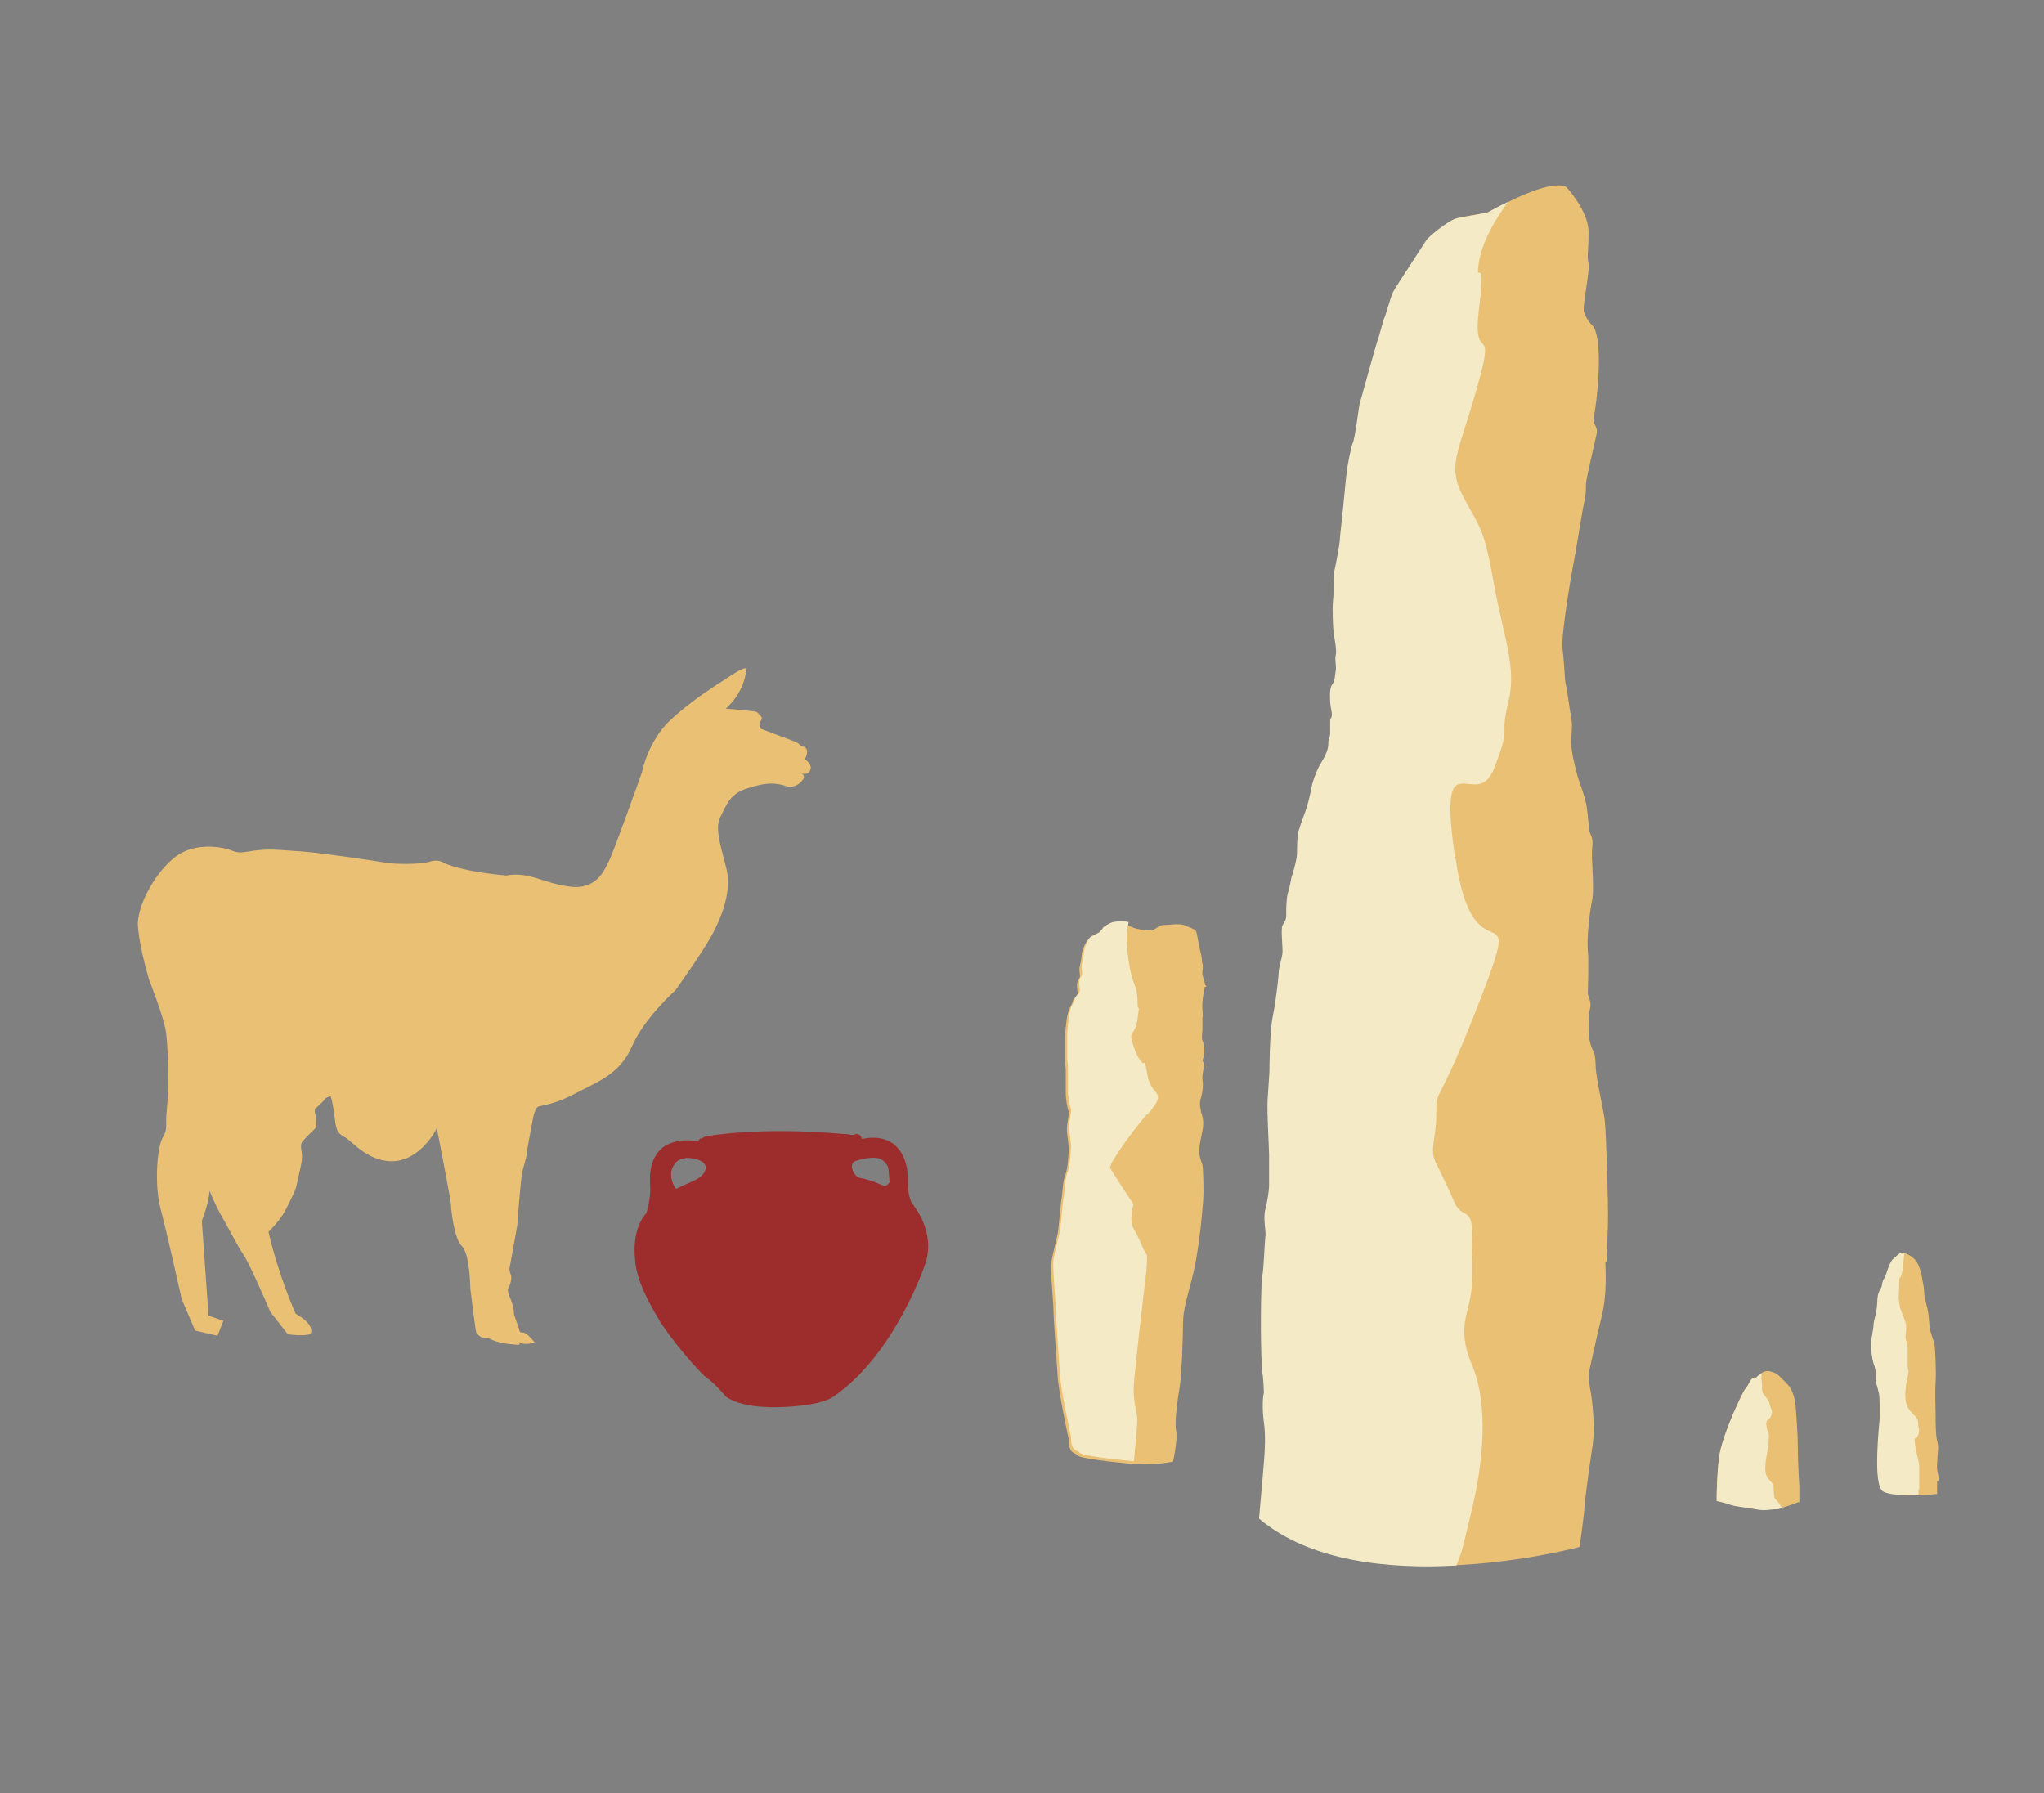 <?xml version="1.0" encoding="UTF-8"?>
<svg id="Capa_1" xmlns="http://www.w3.org/2000/svg" version="1.1" xmlns:xlink="http://www.w3.org/1999/xlink" viewBox="0 0 548.9 481.5">
  <rect x="0" y="0" width="548.9" height="481.5" fill="#808080" stroke="none"/>
  <!-- Generator: Adobe Illustrator 29.3.1, SVG Export Plug-In . SVG Version: 2.1.0 Build 151)  -->
  <defs>
    <style>
      .st0 {
        mix-blend-mode: multiply;
      }

      .st0, .st1, .st2 {
        isolation: isolate;
      }

      .st0, .st3 {
        fill: #9d2d2c;
      }

      .st2 {
        fill: #f4ebc6;
      }

      .st4 {
        fill: #eac075;
      }
    </style>
  </defs>
  <g class="st1">
    <g id="Capa_2">
      <g>
        <g>
          <path class="st4" d="M431.1,339c0,1.2.6,8.2-1,14.6-1.6,6.5-3,13.2-3.3,14.5s0,3.5.2,4.8c.3,1.1,1.5,9.3.7,15.1-.9,5.7-2.1,15-2.2,16.6,0,1.5-1.3,10.8-1.3,10.8,0,0-14.7,4-32.8,4.9-18,1-39.3-1-53-12.6,0,0,1-11.2,1.3-14.9.3-3.8.5-7.4,0-11-.5-3.6-.3-7,0-7.8,0-.8-.2-4.9-.4-5.3-.2-.4-.4-8.9-.4-11.9s0-12.3.4-14.4.6-8.9.8-10.4c.3-1.3-.7-4.7,0-7.4.7-2.8,1-5.5,1-6.3v-8.4c0-1.4-.6-11.5-.4-14.7.2-3.3.5-7.3.5-7.6s0-10.4.9-14.8,1.6-11,1.6-12,.9-3.7,1-5.1-.5-6.2,0-7.3c.5-1,1-1.3,1-2.7s0-4.3.4-5.8c.5-1.5.9-3.7,1-4.4.3-.7,1.3-4.1,1.5-6.1,0-2,0-5.4.6-6.9.4-1.5,1.5-4.1,2.1-6.1.6-2,1-4.1,1.4-6,.5-1.8,1.3-3.9,2.4-5.7s1.9-3.5,1.9-5,.5-1.7.5-2.9,0-2.8,0-3.5c.2-.8.6-.6.4-2.2-.3-1.5-.4-2.5-.4-2.8s-.3-3.4.5-4.5c.8-1,.8-2.7,1-3.8.2-1-.3-3.2,0-4.2s-.2-3.8-.5-5.5c-.3-1.8-.4-7.3-.3-8.3s.2-1.8.2-3.2,0-4.8.3-5.9,1.3-6.8,1.4-7.9c0-1,.5-4.8.6-6.2.2-1.4,1.1-11.3,1.3-12.6.2-1.2,1-6.1,1.6-7.4.6-1.3,1.6-9.6,1.8-10.4.2-.7,4.5-16.2,4.8-17,.4-.9,1.5-5.3,1.8-6,.4-.7,1.6-5.4,2.4-7.1.9-1.7,8.6-13.3,9-14s5.7-5.1,7.9-5.7c2.3-.6,7.7-1.3,8.6-1.7.3-.2,2.5-1.4,5.4-2.8,5-2.5,12.2-5.4,15.3-3.9,0,0,5.9,6.3,6,12,0,5.7-.5,6.7,0,8.4s-1.8,11.8-1.2,13.3c.6,1.6,1.5,2.9,2.3,3.6.9.9,2.1,4.8,1.5,14.2-.6,9.3-1.6,10.8-1.2,11.7.4.9,1,1.8.8,2.9s-2.9,12.4-2.9,13.6,0,3.2-.4,4.6-2.5,14.6-2.6,14.9-3.8,20.4-3.3,24.9c.6,4.6.5,8.3.9,9.6.4,1.4,1,6.8,1.4,8.6s.2,3.8,0,6.5c0,2.8,1,6.6,1.6,8.9s2.2,6,2.6,8.8c.4,2.9.5,4.9.7,6.3.2,1.3,1.1,1.6.8,4.5-.4,2.9.6,10.3,0,14-.8,3.7-1.5,10.6-1.2,13.8.3,3.1,0,10.4,0,11.6.3,1.1,1,2.6.6,3.9s-.4,5.1-.4,6.2.4,3.4.9,4.5.9,1.1,1,4.8,2.3,12.2,2.5,15.2c.3,3,.9,20.4.8,26.8-.2,6.4-.3,9.6-.4,10.8l.2-.3h0Z"/>
          <path class="st2" d="M390.9,230.7c4.9,33.9,18.8,6.1,6.8,37.2-12,31.1-12,23.7-12,31.1s-2,9.5,0,13.5c2,4.1,2.7,5.4,4.8,10.2,2,4.8,5,1.3,4.8,8.8-.2,7.4.2,4.8,0,12.8-.2,8.1-4.6,11.5,0,22.3s2.9,26.4,0,38.6c-2.9,12-2.2,9.9-4.2,15.2-18,1-39.3-1-53-12.6,0,0,1-11.2,1.3-14.9.3-3.8.5-7.4,0-11-.5-3.6-.3-7,0-7.8,0-.8-.2-4.9-.4-5.3-.2-.4-.4-8.9-.4-11.9s0-12.3.4-14.4.6-8.9.8-10.4c.3-1.3-.7-4.7,0-7.4s1-5.5,1-6.3v-8.4c0-1.4-.6-11.5-.4-14.7.2-3.3.5-7.3.5-7.6s0-10.4.9-14.8,1.6-11,1.6-12,.9-3.7,1-5.1-.5-6.2,0-7.3c.5-1,1-1.3,1-2.7s0-4.3.4-5.8c.5-1.5.9-3.7,1-4.4.3-.7,1.3-4.1,1.5-6.1,0-2,0-5.4.6-6.9.4-1.5,1.5-4.1,2.1-6.1.6-2,1-4.1,1.4-6,.5-1.8,1.3-3.9,2.4-5.7s1.9-3.5,1.9-5,.5-1.7.5-2.9,0-2.8,0-3.5c.2-.8.6-.6.4-2.2-.3-1.5-.4-2.5-.4-2.8s-.3-3.4.5-4.5c.8-1,.8-2.7,1-3.8.2-1-.3-3.2,0-4.2s-.2-3.8-.5-5.5c-.3-1.8-.4-7.3-.3-8.3s.2-1.8.2-3.2,0-4.8.3-5.9,1.3-6.8,1.4-7.9c0-1,.5-4.8.6-6.2.2-1.4,1.1-11.3,1.3-12.6.2-1.2,1-6.1,1.6-7.4.6-1.3,1.6-9.6,1.8-10.4.2-.7,4.5-16.2,4.8-17,.4-.9,1.5-5.3,1.8-6,.4-.7,1.6-5.4,2.4-7.1.9-1.7,8.6-13.3,9-14s5.7-5.1,7.9-5.7c2.3-.6,7.7-1.3,8.6-1.7.3-.2,2.5-1.4,5.4-2.8,0,0-6.5,8.3-7.8,15.9-1.3,7.7,2-3.4,0,12.6-2,16.1,4.8,2.7-.4,20.8-5,18.2-8.5,21.3-3.7,30.2s5.4,8.3,8.1,23.2c2.7,14.9,6.2,22.3,3.8,31.9s1,5.4-3.8,17.6-15.4-9.5-10.4,24.3v-.3h0Z"/>
        </g>
        <g>
          <path class="st4" d="M323.7,264.5c-.2.9-1,3.8-.8,6.6s0,1.5,0,2.4v3.2c0,.5-.3,2.2,0,2.7s1,3,0,5.4c0,0,.7,1,.4,1.9-.3,1-.5,2.6-.4,3.3.2.8.2,2.9-.4,4.8s0,3,0,3.7c.2.7,1,2.5.4,5.2s-1,5-.8,6.3.5,1.8.8,2.8c.2,1,.4,7,.2,9.6-.2,2.6-.6,6.6-.6,6.6,0,0-1,9.1-2.2,13.5-1,4.4-2.6,8.7-2.6,12.7s-.4,14.3-.9,17.2c-.5,2.9-1.4,9.3-1,11.6.6,2.3-.8,8.5-.8,8.5,0,0-4.5,1-9.7.6-.5,0-.9,0-1.4,0-5.4-.5-14.1-1.5-14.6-2.3-.7-.9-2.3-.2-2.3-4.3,0,0-2.8-12.7-3-17.3-.3-4.6-1.1-15.3-1.1-17.4s-.9-10.9-.6-12.8,1.4-6.1,1.7-7.6c.3-1.4.8-7.9,1-9,.3-1.2.3-4.8,1-6.7.8-1.8.9-5.5,1-6.8s-.5-4.1-.5-5.7.8-4.6.5-4.8-.8-3.3-.8-4.8v-4.8c0-.3,0-.7,0-1.3,0-1-.2-1.8-.2-2.6v-6.8c0-.3.3-3.5.4-4,0-.5.6-3.1.8-3.3.2-.2.7-1.3.8-1.6,0-.3.3-1,.7-1.3.4-.3.6-.9.7-1.1,0-.3-.4-2.6,0-3.3s.7-1.1.6-1.6c0-.5-.3-1.7,0-2.5.2-.8.5-2.7.5-3.2s.9-3.4,1.9-4c1.1-.6,2.1-1,2.4-1.3.4-.4.6-.6.7-.9,0-.3,1.9-1.5,2.9-1.7s2.9-.3,3.9,0h.2c1,.4,1.8.9,2.7,1.1,1,.3,3.7.6,4.4.3.8-.2,1.6-1.2,2.8-1.3,1.2,0,2.8-.2,3.5-.2s1.8,0,2.5.4,1.2.4,2.1.9c.9.5.8.9,1,1.8s.6,3.2.9,4.4c.3,1.1.4,2.2.4,2.6s.3.6.2,1.5c0,1-.3,1.2,0,2.3.2,1,.8,2.1.6,2.9h.4,0Z"/>
          <path class="st2" d="M308.1,299.1c-5.4,6.3-10.3,13.7-10,14.5.4.9,6.3,9.8,6.3,9.8,0,0-1.3,4.3,0,6.5s2,4.1,2.7,5.6c.7,1.5,1,.7.9,3.5s-.4,4.3-.5,5.4c-.2,1.2-2.7,22.8-3,27.2-.4,4.4.9,7.6.9,9.6s-.9,11.2-.9,11.2c-5.4-.5-14.1-1.5-14.6-2.3-.7-.9-2.3-.2-2.3-4.3,0,0-2.8-12.7-3-17.3-.3-4.6-1.1-15.3-1.1-17.4s-.9-10.9-.6-12.8,1.4-6.1,1.7-7.6c.3-1.4.8-7.9,1-9,.3-1.2.3-4.8,1-6.7.8-1.8.9-5.5,1-6.8s-.5-4.1-.5-5.7.8-4.6.5-4.8-.8-3.3-.8-4.8v-4.8c0-.3,0-.7,0-1.3,0-1-.2-1.8-.2-2.6v-6.8c0-.3.3-3.5.4-4,0-.5.6-3.1.8-3.3.2-.2.7-1.3.8-1.6,0-.3.3-1,.7-1.3.4-.3.6-.9.7-1.1,0-.3-.4-2.6,0-3.3s.7-1.1.6-1.6c0-.5-.3-1.7,0-2.5.2-.8.5-2.7.5-3.2s.9-3.4,1.9-4c1.1-.6,2.1-1,2.4-1.3.4-.4.6-.6.7-.9,0-.3,1.9-1.5,2.9-1.7s2.9-.3,3.9,0h.2c-.4,1.8-.7,4-.5,6.2.5,5.4,1.1,8.1,2,10.4.6,1.4.9,3.2.9,5.2,0,3,.7-1,0,4.1-.7,5-2.5,3-1.3,6.8s1.8,4.1,2.5,5c.7,1,.5-1.9,1.5,3.7,1,5.6,5.6,3.7.2,10v.4h0Z"/>
        </g>
        <g>
          <path class="st4" d="M482.9,403.4s-2.5,1-4.4,1.5h0c-.6.2-1,.3-1.4.3-1.9,0-3.1.5-5.6,0s-5.5-.7-6.8-1.2c-1.3-.5-3.7-1-3.7-1,0,0,0-10.3,1.2-14.4,1.1-4.1,3.5-9.7,4-10.7s1.9-4.4,2.8-5.4,1.1-2.9,2.6-2.6c0,0,.7-.8,1.5-1.2.6-.4,1.2-.6,1.9-.5,1.1.2,2.1.6,2.8,1.3,1,1,2.2,2.2,2.7,2.8s1.5,2.7,1.7,5.2c.2,2.5.6,7.9.6,11.3s.3,9.1.4,10.1v4.6h0,0Z"/>
          <path class="st2" d="M478.5,405h0c-.6.2-1,.3-1.4.3-1.9,0-3.1.5-5.6,0s-5.5-.7-6.8-1.2c-1.3-.5-3.7-1-3.7-1,0,0,0-10.3,1.2-14.4,1.1-4.1,3.5-9.7,4-10.7s1.9-4.4,2.8-5.4,1.1-2.9,2.6-2.6c0,0,.7-.8,1.5-1.2,0,.7-.2,1.3,0,2.1.3,1.9-.3,2.4.6,3.6s1.4,1.6,1.6,2.9c.3,1.2.9,1.4.3,2.9-.5,1.3-1.6.6-1.2,2.9.4,2.2.7,1.1.6,3,0,1.9-.3,2.9-.3,3,0,.3-.6,3.2-.6,3.9s-.3,2.6.7,3.9,1.5,1.2,1.5,2.9.3,2.5.3,2.5c0,0,.4.5.9,1,.3.4,1,1.4,1.2,2v-.3h0Z"/>
        </g>
        <g>
          <path class="st4" d="M520.2,397.9v3.3s-2.2.2-4.9.3c-3.5,0-7.9,0-9.5-1-2.9-1.6-1-18.2-.9-19.8,0-1.6,0-5.4-.2-6.4s-.9-3.4-.9-3.4c0,0,.2-2.9-.4-4.3-.6-1.3-1-5.3-.8-6.6s.4-2.3.6-3.7c0-1.4.3-1.9.7-3.8s.3-3.8.5-4.7.7-1.7.9-2,.2-1.8.8-2.5,1.1-4.3,2.7-5.5c1.4-1.2,1.7-1.6,2.7-1.3h0c1,.4,2.6,1.1,3.5,2.9,1,1.9,1.1,3.7,1.5,5.7.4,1.9,0,2.3.7,4.7s.7,3.5.9,5.5c0,2,1.1,4.4,1.4,5.6.2,1.3.5,7.9.3,10.3s0,7,0,9,0,5.4.5,7.1c.4,1.7,0,2.5,0,3.9s-.3,2.7,0,3.9c.2,1.1.3,1.2.3,2.6h-.2,0Z"/>
          <path class="st2" d="M515.2,400.1v1.4c-3.5,0-7.9,0-9.5-1-2.9-1.6-1-18.2-.9-19.8,0-1.6,0-5.4-.2-6.4s-.9-3.4-.9-3.4c0,0,.2-2.9-.4-4.3-.6-1.3-1-5.3-.8-6.6s.4-2.3.6-3.7c0-1.4.3-1.9.7-3.8s.3-3.8.5-4.7.7-1.7.9-2,.2-1.8.8-2.5,1.1-4.3,2.7-5.5c1.4-1.2,1.7-1.6,2.7-1.3-.2,1.7-.4,4.4-.7,5.6-.5,1.9-.7,0-.7,3.1s-.3,2.7,0,4.4,0,.9.7,2.8c.7,2,1.1,2.4,1.2,4.1,0,1.7-.4,2.2,0,3.6s.4,1.8.4,3.4v3.4c0,1.8.5.3,0,2.7s-1.4,7,.6,9.2c2,2.3,2.1,1.9,2.2,3.5,0,1.6.6,1.4,0,3.1s-1.3-.6-.7,3.3c.7,3.8,1,3.8,1,5.1v6h0Z"/>
        </g>
      </g>
      <path class="st4" d="M215.7,204.1l.3-.3c2.4,1.6,1.6,2.9,1.6,2.9-.5,1.8-2.6.9-2.6.9,1.3.4.8,1.5.8,1.5-2.3,3.4-5.3,1.8-5.3,1.8-3.4-.9-5.7-.5-10.1.9s-5.4,4.5-7,7.7.5,8.7,1.8,14.3c1.1,5.7-1.1,11.6-3.6,16.5s-10.2,15.6-10.2,15.6c0,0-8.4,7.5-11.7,15.1-3.3,7.7-9.8,9.7-15.3,12.7-5.4,2.9-8.9,3.1-9.9,3.5-.9.5-1.4,3-1.6,4.4-.3,1.4-1.5,7.9-1.5,8.5s-.6,2.4-1.1,4.4c-.5,2.1-1.4,14.6-1.4,14.6l-2.1,11.7s.1.9.4,1.6-.1,2.6-.6,3.3,0,2,.5,3.1,1,3.3.9,3.8,1.3,3.6,1.4,4.4.4.8,1.3.9c.9.1,2.9,2.6,2.9,2.6-2.8.9-4.1,0-4.1,0,.4.9-.9.6-.9.6-5.8-.4-7.4-1.8-7.4-1.8-2.3.4-3.1-1.3-3.3-1.5s-1.6-11.8-1.6-11.8c0,0-.1-9.4-2.3-11.4-2.1-2-2.9-10.2-2.9-11.2s-3.8-20.5-3.8-20.5c-.4,1.1-4.5,8.3-11.2,8.9-6.8.6-11.6-5.3-13.3-6.3-1.8-1-2.5-1.4-2.9-5.2s-1.1-5.9-1.1-5.9c0,0-1.4.3-1.6.8s-2.5,2.5-2.6,2.6-.1,1,.1,1.6.3,3.3.3,3.3c0,0-3.1,2.9-3.9,4-.6,1.1,0,2.1,0,4s-.9,4.7-1.3,6.9-1.3,3.6-2.9,6.9-4.8,6.3-4.8,6.3c2.8,12.1,7.3,22,7.3,22,5.8,3.3,3.9,5.5,3.9,5.5-2.4.6-6,0-6,0l-4.7-6c-1.8-4.3-6-13.7-7.3-15.5s-4.3-7.7-5.7-10.1c-1.5-2.4-3.3-6.9-3.3-6.9-.4,4-2.1,8-2.1,8l1.8,25.5,4,1.4-1.6,4-6-1.4-3.6-8.4s-4-18-5.7-24.4-.9-16.5.6-19,.6-3.3,1.1-7.5.5-17.5-.4-21.8c-.9-4.3-4.4-13.2-4.4-13.2-3.1-10.7-3-15.2-3-15.2.4-6.4,6-15.2,11.1-18.4,5-3.1,11.7-2,14.1-1s3.3.3,7.2-.1,7.4.1,12.3.4c4.9.4,19.9,2.6,22.1,3s9.1.5,11.6-.3,3.9.4,3.9.4c5.9,2.5,16.6,3.3,16.6,3.3,6.5-1.1,9.8,2.1,17.2,3,7.4.9,9.3-4.8,10.4-6.8s8.9-23.9,8.9-23.9c0,0,1.5-8.3,7.7-14.1,6.2-5.7,12.1-9.2,16.2-11.9s4.1-1.8,4.1-1.8c-.4,6.5-5.5,10.7-5.5,10.7,0,0,7.8.6,8.3.9s.5.6,1.1,1.1,0,1.3,0,1.3c-.8.8,0,2.1,0,2.1,0,0,8.7,3.3,9.3,3.5s1.5,1.1,1.5,1.1c2.9.5,1.1,3.4,1.1,3.4h-.1Z"/>
      <g>
        <g>
          <path class="st3" d="M245.5,323.8c-1.7-1.4-1.7-6-1.7-6,.4-8.9-4.8-11.2-4.8-11.2-3.4-1.9-7.6-.7-7.6-.7,0-1.3-1.4-1.4-1.4-1.4-.6.3-1.4.3-1.4.3-.8-.3-2.4-.3-2.4-.3-22.5-2-36.2.6-36.2.6-.7,0-1.2.4-1.6.7h0c-.6.5-.9,1-.9,1,0,0-4.7-1.1-8.6,1.1-3.9,2.3-4.5,7.1-4.2,10.6.3,3.3-1,7.5-1,7.5-3.1,3.6-3.5,8.4-3,13.2s3.2,10,6.1,14.9c2.9,5,10.9,14.4,13,15.9,2.1,1.4,5.2,5.1,5.2,5.1,2.4,1.7,6.2,2.5,10,2.7,4.8.3,9.8-.2,12.6-.7,5.1-.8,6.7-2.4,6.7-2.4,16.3-11.5,24.2-35.4,24.2-35.4,2.8-8.4-3.1-15.5-3.1-15.5h0ZM181.2,312.4s1.8-2.6,6.5-.9c0,0,2.2.7,1.8,2.5-.4,1.8-2.7,2.9-2.7,2.9l-5.3,2.4s-2.8-3.7-.3-6.8h0ZM237.4,318.5c-.7-.3-3.2-1.6-6.5-2.2,0,0-1.6-.3-2.1-2.7,0,0-.3-1.4.9-1.8s4.6-1.4,6.7-.6c0,0,2,.9,2.2,2.9l.3,3.4s-.9,1.2-1.5,1h0Z"/>
          <path class="st0" d="M183.9,328.1c2-8,13.3-8.4,13.3-8.4,0,0,0-2.1.6-5.9.6-3.9-2.4-5.8-2.4-5.8-8.1-.5-7.1-2.5-7.1-2.5h0c-.6.5-.9,1-.9,1,0,0-4.7-1.1-8.6,1.1-3.9,2.3-4.5,7.1-4.2,10.6.3,3.3-1,7.5-1,7.5-3.1,3.6-3.5,8.4-3,13.2s3.2,10,6.1,14.9c2.9,5,10.9,14.4,13,15.9,2.1,1.4,5.2,5.1,5.2,5.1,2.4,1.7,6.2,2.5,10,2.7-19.2-36.5-23.2-41.5-21.1-49.4h0ZM181.2,312.4s1.8-2.6,6.5-.9c0,0,2.2.7,1.8,2.5-.4,1.8-2.7,2.9-2.7,2.9l-5.3,2.4s-2.8-3.7-.3-6.8h0Z"/>
        </g>
        <ellipse class="st0" cx="209" cy="306.3" rx="17.6" ry="1.1"/>
      </g>
    </g>
  </g>
</svg>